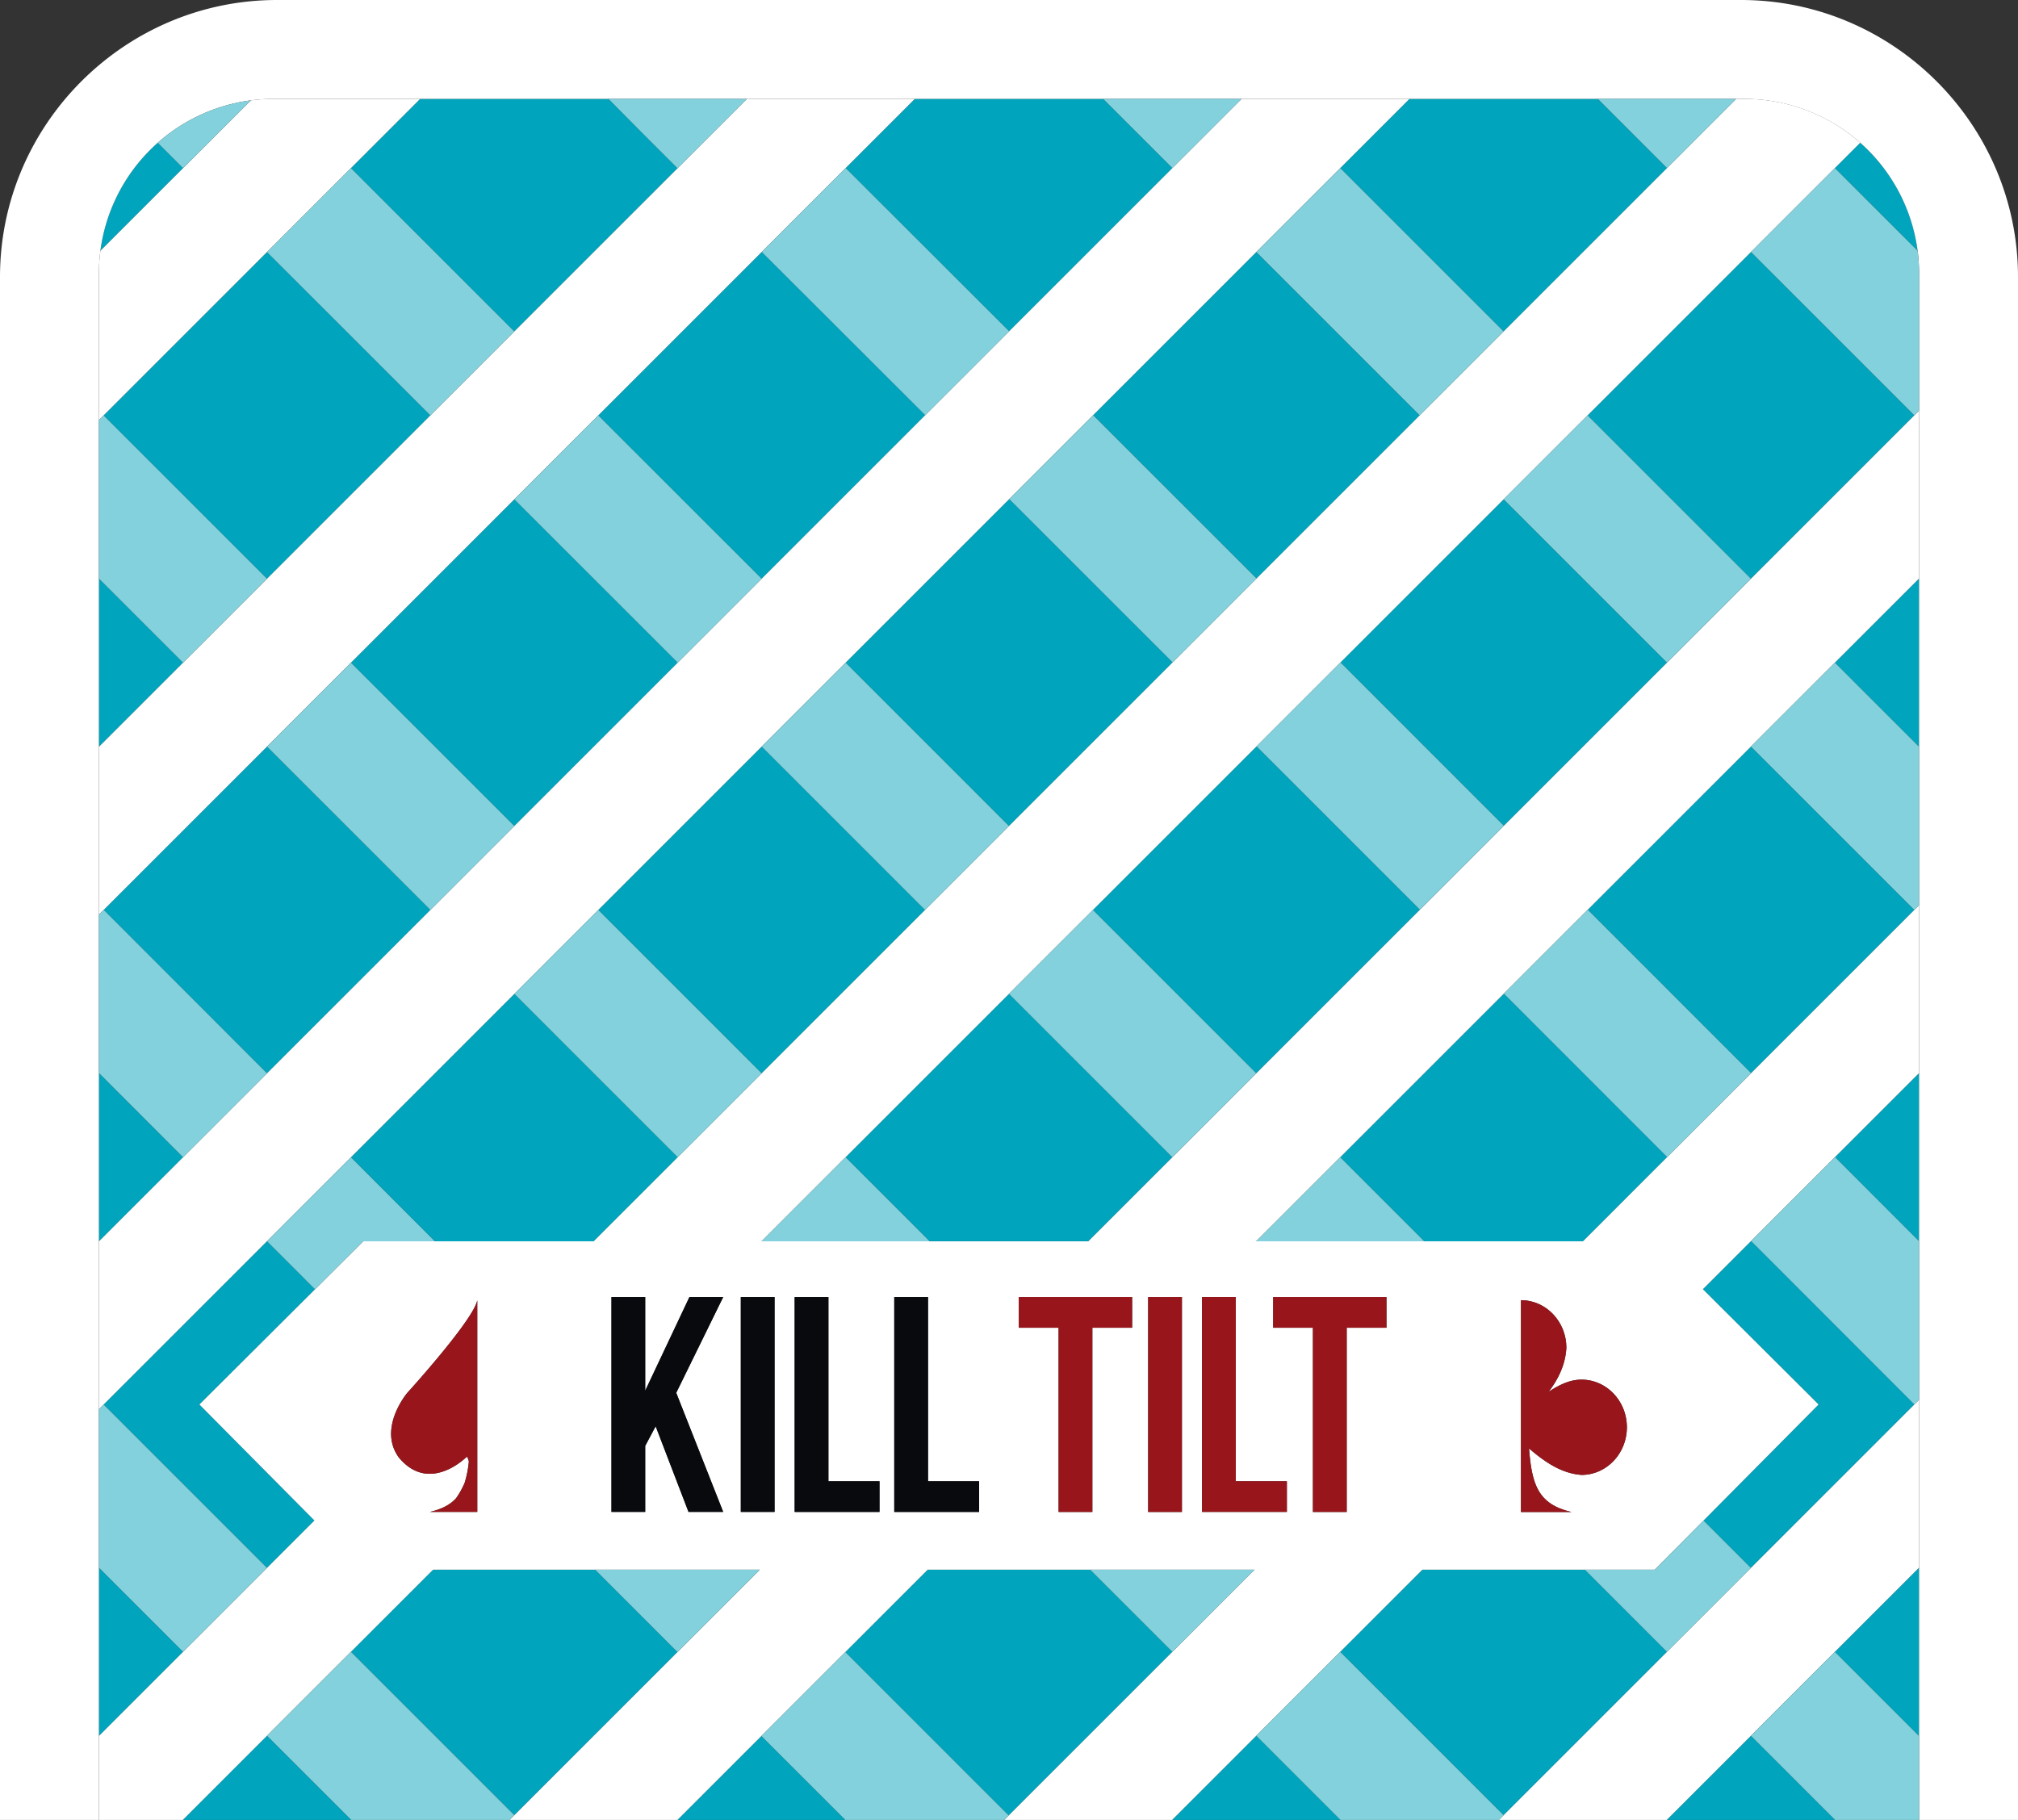 <svg xmlns="http://www.w3.org/2000/svg" viewBox="0 0 1020 920"><rect x="0" y="0" width="1020" height="920" fill="#333333" stroke="none"/><g id="dos"><rect x="826.63" y="151.575" width="116.788" height="116.788" transform="translate(110.747 687.303) rotate(-45)" fill="#00a4bc"/><path d="M677.556,334.855q41.157,41.16,82.572,82.591l82.469-82.47L760.016,252.4Z" fill="#00a4bc"/><path d="M259.958,167.569l82.494-82.495C329.331,72.016,318.064,60.656,307.558,50h-95.2L177.375,84.989C204.941,112.557,232.783,140.4,259.958,167.569Z" fill="#00a4bc"/><path d="M52.384,710.011l82.582,82.581,23.958-23.958L100.784,710l58.441-58.231-24.286-24.313Z" fill="#00a4bc"/><polygon points="969.997 377.523 969.997 292.43 927.45 334.977 969.997 377.523" fill="#00a4bc"/><path d="M384.917,627.493h.129l-.064-.064Z" fill="#090a0d"/><path d="M177.365,585.03l42.417,42.463h80.282L342.558,585l-82.576-82.587Z" fill="#00a4bc"/><path d="M427.408,585l42.487,42.49H550.08l42.483-42.483-82.576-82.586Z" fill="#00a4bc"/><path d="M635.129,377.282,552.414,460l82.575,82.587L717.7,459.872Q676.31,418.463,635.129,377.282Z" fill="#00a4bc"/><polygon points="760.016 167.542 842.597 84.961 807.64 50.003 712.392 50.003 677.435 84.961 760.016 167.542" fill="#00a4bc"/><path d="M177.387,334.992c28.905,28.9,56.647,56.634,82.592,82.57l82.581-82.58c-25.14-25.125-53.119-53.093-82.6-82.565Z" fill="#00a4bc"/><path d="M52.428,459.951l79,79.092,3.532,3.536,82.59-82.59c-25.941-25.933-53.693-53.677-82.592-82.571Z" fill="#00a4bc"/><path d="M302.409,459.986c26.663,26.668,54.3,54.3,82.575,82.587l82.58-82.579L384.99,377.405Z" fill="#00a4bc"/><path d="M134.948,127.416,52.373,209.991c27.888,27.887,55.578,55.576,82.584,82.578L217.531,210C190.357,182.825,162.515,154.984,134.948,127.416Z" fill="#00a4bc"/><path d="M302.388,209.991c29.48,29.472,57.46,57.44,82.6,82.564l82.668-82.667q-41.646-41.6-82.64-82.523Z" fill="#00a4bc"/><path d="M802.544,459.883q41.247,41.27,82.553,82.609l82.508-82.508L885.024,377.4Z" fill="#00a4bc"/><path d="M427.416,334.979l82.574,82.588,82.71-82.71q-41.509-41.5-82.6-82.562Z" fill="#00a4bc"/><path d="M552.526,209.869q41.07,41.04,82.6,82.562l82.462-82.463-82.581-82.581Z" fill="#00a4bc"/><path d="M969.259,126.769a88.031,88.031,0,0,0-29.011-54.606l-12.8,12.8Z" fill="#00a4bc"/><path d="M885,1042.62l82.575-82.575L885,877.463,802.42,960.038Z" fill="#00a4bc"/><path d="M717.562,1210.059q-40.83-40.737-82.656-82.507l-82.483,82.483q41.594,41.589,82.584,82.579Z" fill="#00a4bc"/><polygon points="259.984 1252.458 177.403 1335.039 212.36 1369.997 307.608 1369.997 342.565 1335.039 259.984 1252.458" fill="#00a4bc"/><path d="M842.574,1085.046l-82.581-82.581-82.66,82.661q41.789,41.731,82.656,82.506Z" fill="#00a4bc"/><path d="M467.569,1210.035l-82.583-82.579-82.575,82.575,82.581,82.582Z" fill="#00a4bc"/><path d="M967.621,709.984q-41.184-41.226-82.541-82.621l-24.356,24.355L919.216,710l-58.168,58.661L885,792.609Z" fill="#00a4bc"/><path d="M592.455,1085.15q-40.977-40.938-82.607-82.556l-82.436,82.436L510,1167.609Z" fill="#00a4bc"/><path d="M842.569,835.036l-41.527-41.529H718.936l-41.522,41.521,82.58,82.583Z" fill="#00a4bc"/><path d="M717.567,960.038l-82.58-82.583-82.713,82.713q41.6,41.59,82.607,82.555Z" fill="#00a4bc"/><polygon points="969.997 1127.571 969.997 1042.477 927.45 1085.024 969.997 1127.571" fill="#00a4bc"/><path d="M677.414,585.013l42.476,42.48H800.1l42.575-42.575q-41.288-41.319-82.553-82.609Z" fill="#00a4bc"/><path d="M970,877.613V792.461l-42.576,42.576Z" fill="#00a4bc"/><path d="M970,627.468V542.445l-42.491,42.492Q948.767,606.216,970,627.468Z" fill="#00a4bc"/><path d="M634.934,627.493h.108l-.055-.054Z" fill="#090a0d"/><path d="M760.012,1252.462l-82.583,82.583c13,13.01,24.291,24.3,34.942,34.952H807.64l34.942-34.942C817.6,1310.072,791.1,1283.561,760.012,1252.462Z" fill="#00a4bc"/><path d="M967.6,1210.031l-82.581-82.581-82.585,82.586c31.088,31.1,57.591,57.61,82.57,82.592Z" fill="#00a4bc"/><path d="M940.23,1347.853a88.03,88.03,0,0,0,29.029-54.623l-41.826,41.827Z" fill="#00a4bc"/><path d="M510,1252.461l-82.578,82.579L462.376,1370h95.248l34.957-34.957Z" fill="#00a4bc"/><path d="M510.08,167.462l82.5-82.5L557.624,50H462.376L427.44,84.939Q468.413,125.838,510.08,167.462Z" fill="#00a4bc"/><path d="M50,792.482v85.073L92.54,835.018Q71.29,813.769,50,792.482Z" fill="#00a4bc"/><path d="M50,292.472v85.051L92.531,335Q71.509,313.976,50,292.472Z" fill="#00a4bc"/><path d="M342.559,1085.03l-82.583-82.579L177.4,1085.024l82.581,82.581Z" fill="#00a4bc"/><path d="M50.74,1293.23a88.037,88.037,0,0,0,29.012,54.607l12.8-12.8Z" fill="#00a4bc"/><path d="M88.98,581.445,50,542.423v85.116l42.534-42.534Z" fill="#00a4bc"/><path d="M467.418,960.171q-41.1-41.1-82.571-82.591L302.4,960.024q41.46,41.46,82.583,82.58Z" fill="#00a4bc"/><rect x="76.583" y="1151.638" width="116.788" height="116.788" transform="translate(-816.087 449.851) rotate(-45)" fill="#00a4bc"/><path d="M79.726,72.187A88.035,88.035,0,0,0,50.74,126.77L92.524,84.987Z" fill="#00a4bc"/><path d="M342.432,835.142q-20.787-20.8-41.606-41.635H218.9l-41.511,41.511,82.582,82.58Z" fill="#00a4bc"/><path d="M217.549,960.025l-82.583-82.58L52.4,960.016l82.582,82.581Z" fill="#00a4bc"/><polygon points="50.003 1042.477 50.003 1127.571 92.55 1085.024 50.003 1042.477" fill="#00a4bc"/><path d="M509.845,917.744l82.717-82.717-41.518-41.52H468.92l-41.647,41.647Q468.717,876.615,509.845,917.744Z" fill="#00a4bc"/><path d="M138.211,1370h4.234l34.958-34.958,82.581-82.581,42.427-42.427,82.575-82.575,42.426-42.426,82.436-82.436,42.426-42.426,82.713-82.713,42.427-42.427,41.522-41.521H836.413l24.635-24.846L919.216,710l-58.492-58.282,24.356-24.355,42.426-42.426L970,542.445V457.592l-2.392,2.392L885.1,542.492l-42.426,42.426L800.1,627.493H634.934l.053-.054,42.427-42.426,82.7-82.7,42.426-42.426,82.48-82.48,42.426-42.426L970,292.43V207.576l-2.392,2.392L885.023,292.55,842.6,334.976l-82.469,82.47L717.7,459.872l-82.713,82.712L592.563,585.01,550.08,627.493H384.917l.065-.064L427.408,585l82.579-82.579L552.414,460l82.715-82.715,42.427-42.427,82.46-82.46,42.426-42.427,82.581-82.581L927.45,84.961l12.8-12.8A87.868,87.868,0,0,0,881.789,50h-4.234L842.6,84.961l-82.581,82.581-42.427,42.426-82.462,82.463L592.7,334.857l-82.71,82.71-42.426,42.427-82.58,82.579L342.558,585l-42.494,42.493H183.587l-24.362,24.276L100.784,710l58.14,58.634-23.958,23.958L92.54,835.018,50,877.555v84.853l2.392-2.392,82.571-82.571,42.427-42.427L218.9,793.507H384.067l-41.635,41.635L259.975,917.6l-42.426,42.427L134.977,1042.6,92.55,1085.024,50,1127.571v84.853l2.392-2.393,82.582-82.581,42.426-42.426,82.573-82.573L302.4,960.024l82.445-82.444,42.426-42.426,41.647-41.647H634.083l-41.521,41.52-82.717,82.717-42.427,42.427L384.985,1042.6l-42.426,42.426-82.575,82.575-42.426,42.426-82.581,82.582L92.55,1335.039l-12.8,12.8A87.868,87.868,0,0,0,138.211,1370ZM791.725,681.363c-.49,8.324-3.841,15.5-8.928,22.163,5.11-3.28,10.425-6.109,16.568-6.1,12.667,0,22.948,10.79,22.948,24.087S812.032,745.6,799.365,745.6c-10.193-.756-18.552-6.554-26.519-13.382,1.433,18.025,4.373,28.139,21.426,32.121H768.781V657.272C781.449,657.274,791.725,668.066,791.725,681.363ZM700.8,655.686V671.2H680.691v93.113H663.618V671.2H643.511V655.686Zm-50.351,93.09v15.518h-42.9V655.665h17.073v93.111Zm-181.376-93.1v93.114H494.9v15.518H452V655.673Zm-50.348,0v93.114h25.827v15.518h-42.9V655.673ZM391.507,764.305H374.435V655.673h17.072ZM205.814,704.176s32.74-35.979,35.353-46.547c.026-.1.051-.2.069-.308v106.97H217.317c6.1-1.422,10.277-3.685,13.183-6.879a42.978,42.978,0,0,0,2.32-3.655c.826-1.5,1.487-2.868,2.038-4.144a53.215,53.215,0,0,0,2.112-10.685,5.2,5.2,0,0,0-1-2.564s-18.872,19.245-34.412.372C190.826,721.938,205.814,704.176,205.814,704.176ZM331.4,721.01l-5.278,9.927v33.368H309.056V655.673h17.067v47.333l22.349-47.333h17.071L341.8,704.093l23.745,60.212H348.007Zm203.662,43.306V671.2H514.952V655.686h57.29V671.2H552.133v93.113Zm45.27,0V655.686h17.073v108.63Z" fill="#fff"/><polygon points="884.995 792.609 842.569 835.036 759.994 917.611 717.567 960.038 634.881 1042.723 592.455 1085.15 509.996 1167.609 467.569 1210.035 384.992 1292.613 342.565 1335.039 307.608 1369.997 392.461 1369.997 427.419 1335.04 509.997 1252.461 552.423 1210.035 634.906 1127.552 677.333 1085.126 759.993 1002.465 802.42 960.038 884.995 877.463 927.421 835.037 969.997 792.461 969.997 707.608 967.621 709.984 884.995 792.609" fill="#fff"/><polygon points="885.001 1042.62 842.574 1085.046 759.989 1167.632 717.562 1210.059 635.007 1292.614 592.581 1335.04 557.624 1369.997 642.477 1369.997 677.429 1335.045 760.012 1252.462 802.438 1210.036 885.023 1127.45 927.45 1085.024 969.997 1042.477 969.997 957.624 967.576 960.045 885.001 1042.62" fill="#fff"/><path d="M885.008,1292.628l-42.426,42.427L807.64,1370h74.149a89.04,89.04,0,0,0,11.441-.738l34.2-34.2,41.826-41.827a88.861,88.861,0,0,0,.738-11.441v-74.15l-2.393,2.392Z" fill="#fff"/><path d="M134.948,127.416l42.427-42.427L212.36,50H138.211a89.04,89.04,0,0,0-11.441.738L92.524,84.987,50.74,126.77A89.041,89.041,0,0,0,50,138.211v74.15l2.37-2.37Z" fill="#fff"/><polygon points="134.961 377.418 177.387 334.992 259.962 252.417 302.388 209.991 385.014 127.365 427.44 84.939 462.376 50.003 377.523 50.003 342.452 85.074 259.958 167.569 217.531 209.995 134.957 292.569 92.531 334.995 50.003 377.523 50.003 462.376 52.428 459.951 134.961 377.418" fill="#fff"/><polygon points="134.939 627.456 177.365 585.03 259.982 502.413 302.409 459.986 384.99 377.405 427.416 334.979 510.1 252.295 552.526 209.869 635.008 127.387 677.435 84.961 712.392 50.003 627.539 50.003 592.581 84.961 510.08 167.462 467.654 209.888 384.986 292.555 342.56 334.982 259.979 417.562 217.553 459.989 134.963 542.579 92.537 585.005 50.003 627.539 50.003 712.392 52.384 710.011 134.939 627.456" fill="#fff"/><path d="M1020,1280V140C1020,63,957,0,880,0H140C63,0,0,63,0,140V1280c0,77,63,140,140,140H880C957,1420,1020,1357,1020,1280ZM50.74,1293.23A89.041,89.041,0,0,1,50,1281.789V138.211a89.041,89.041,0,0,1,.737-11.441,88.266,88.266,0,0,1,76.03-76.029A89.04,89.04,0,0,1,138.211,50H881.789a88.237,88.237,0,0,1,87.47,76.766A88.888,88.888,0,0,1,970,138.211V1281.789a88.05,88.05,0,0,1-29.767,66.064,87.855,87.855,0,0,1-47,21.406,89.04,89.04,0,0,1-11.441.738H138.211A88.239,88.239,0,0,1,50.74,1293.23Z" fill="#fff"/><polygon points="365.543 764.305 341.798 704.093 365.543 655.673 348.472 655.673 326.123 703.006 326.123 655.673 309.056 655.673 309.056 764.305 326.123 764.305 326.123 730.937 331.401 721.01 348.007 764.305 365.543 764.305" fill="#090a0d"/><rect x="374.435" y="655.673" width="17.072" height="108.632" fill="#090a0d"/><polygon points="401.658 764.305 444.555 764.305 444.555 748.787 418.728 748.787 418.728 655.673 401.658 655.673 401.658 764.305" fill="#090a0d"/><polygon points="607.553 655.665 607.553 764.294 650.452 764.294 650.452 748.776 624.626 748.776 624.626 655.665 607.553 655.665" fill="#98161b"/><polygon points="452.003 764.305 494.901 764.305 494.901 748.787 469.076 748.787 469.076 655.673 452.003 655.673 452.003 764.305" fill="#090a0d"/><polygon points="552.133 671.203 572.242 671.203 572.242 655.686 514.952 655.686 514.952 671.203 535.063 671.203 535.063 764.316 552.133 764.316 552.133 671.203" fill="#98161b"/><polygon points="643.511 671.203 663.618 671.203 663.618 764.316 680.691 764.316 680.691 671.203 700.803 671.203 700.803 655.686 643.511 655.686 643.511 671.203" fill="#98161b"/><rect x="580.333" y="655.686" width="17.072" height="108.631" fill="#98161b"/><path d="M235.969,736.364a5.2,5.2,0,0,1,1,2.564,53.215,53.215,0,0,1-2.112,10.685c-.551,1.276-1.212,2.646-2.038,4.144a42.978,42.978,0,0,1-2.32,3.655c-2.906,3.194-7.079,5.457-13.183,6.879h23.919V657.321c-.018.105-.043.206-.069.308-2.613,10.568-35.353,46.547-35.353,46.547s-14.988,17.762-4.257,32.56C217.1,755.609,235.969,736.364,235.969,736.364Z" fill="#98161b"/><path d="M768.781,764.335h25.491c-17.053-3.982-19.993-14.1-21.426-32.121,7.967,6.828,16.326,12.626,26.519,13.382,12.667,0,22.948-10.792,22.948-24.088s-10.281-24.087-22.948-24.087c-6.143,0-11.458,2.825-16.568,6.1,5.087-6.658,8.438-13.839,8.928-22.163,0-13.3-10.276-24.089-22.944-24.091Z" fill="#98161b"/><path d="M759.994,917.611l-82.58-82.583-42.427,42.427,82.58,82.583Z" fill="#82d1dc"/><path d="M384.982,627.429l.064.064H469.9L427.408,585Z" fill="#82d1dc"/><polygon points="885.023 1127.45 967.604 1210.031 969.997 1207.639 969.997 1127.571 927.45 1085.024 885.023 1127.45" fill="#82d1dc"/><path d="M634.083,793.507H551.044l41.518,41.52Z" fill="#82d1dc"/><path d="M842.574,1085.046,885,1042.62,802.42,960.038l-42.427,42.427Z" fill="#82d1dc"/><path d="M134.961,377.418c28.9,28.894,56.651,56.638,82.592,82.571l42.426-42.427c-25.945-25.936-53.687-53.671-82.592-82.57Z" fill="#82d1dc"/><path d="M259.982,502.413,342.558,585l42.426-42.427c-28.28-28.283-55.912-55.919-82.575-82.587Z" fill="#82d1dc"/><path d="M134.957,292.569c-27.006-27-54.7-54.691-82.584-82.578L50,212.361v80.111Q71.476,313.944,92.531,335Z" fill="#82d1dc"/><path d="M885.008,1292.628c-24.979-24.982-51.482-51.493-82.57-82.592l-42.426,42.426c31.087,31.1,57.591,57.61,82.57,82.593Z" fill="#82d1dc"/><path d="M467.418,960.171l42.427-42.427q-41.1-41.1-82.572-82.59L384.847,877.58Q426.291,919.043,467.418,960.171Z" fill="#82d1dc"/><path d="M92.537,585.005l42.426-42.426-3.532-3.536-79-79.092L50,462.376v80.047L88.98,581.445Z" fill="#82d1dc"/><path d="M384.067,793.507H300.826q20.817,20.834,41.606,41.635Z" fill="#82d1dc"/><path d="M893.23,1369.259a87.855,87.855,0,0,0,47-21.406l-12.8-12.8Z" fill="#82d1dc"/><path d="M634.881,1042.723q-40.977-40.936-82.607-82.555l-42.426,42.426q41.6,41.59,82.607,82.556Z" fill="#82d1dc"/><path d="M759.989,1167.632q-40.83-40.737-82.656-82.506l-42.427,42.426q41.789,41.732,82.656,82.507Z" fill="#82d1dc"/><path d="M134.939,627.456l24.286,24.313,24.362-24.276h36.2L177.365,585.03Z" fill="#82d1dc"/><path d="M259.975,917.6l-82.582-82.58-42.427,42.427,82.583,82.58Z" fill="#82d1dc"/><path d="M642.477,1370h69.894c-10.651-10.653-21.937-21.942-34.942-34.952Z" fill="#82d1dc"/><path d="M134.966,792.592,52.384,710.011,50,712.392v80.09q21.285,21.287,42.537,42.536Z" fill="#82d1dc"/><path d="M635.007,1292.614q-40.978-40.976-82.584-82.579L510,1252.461l82.584,82.579Z" fill="#82d1dc"/><path d="M384.985,1042.6q-41.113-41.112-82.583-82.58l-42.426,42.427,82.583,82.579Z" fill="#82d1dc"/><path d="M510,1167.609l-82.584-82.579-42.426,42.426,82.583,82.579Z" fill="#82d1dc"/><polygon points="134.977 1042.597 52.395 960.016 50.003 962.408 50.003 1042.477 92.55 1085.024 134.977 1042.597" fill="#82d1dc"/><polygon points="392.461 1369.997 462.376 1369.997 427.419 1335.04 392.461 1369.997" fill="#82d1dc"/><rect x="167.48" y="1089.134" width="60" height="116.788" transform="translate(-753.585 475.744) rotate(-45)" fill="#82d1dc"/><rect x="292.488" y="1214.142" width="60" height="116.788" transform="translate(-805.365 600.752) rotate(-45)" fill="#82d1dc"/><polygon points="142.445 1369.997 212.36 1369.997 177.403 1335.039 142.445 1369.997" fill="#82d1dc"/><path d="M134.977,1292.613,52.4,1210.031,50,1212.424v69.365a89.041,89.041,0,0,0,.737,11.441l41.81,41.809Z" fill="#82d1dc"/><path d="M885.023,127.387l82.582,82.581L970,207.576V138.211a88.888,88.888,0,0,0-.738-11.442L927.45,84.961Z" fill="#82d1dc"/><polygon points="877.555 50.003 807.64 50.003 842.597 84.961 877.555 50.003" fill="#82d1dc"/><rect x="792.52" y="214.079" width="60" height="116.788" transform="translate(48.244 661.416) rotate(-45)" fill="#82d1dc"/><rect x="667.512" y="89.071" width="60" height="116.787" transform="translate(100.024 536.408) rotate(-45)" fill="#82d1dc"/><polygon points="885.024 377.403 967.605 459.984 969.997 457.592 969.997 377.523 927.45 334.977 885.024 377.403" fill="#82d1dc"/><polygon points="627.539 50.003 557.624 50.003 592.581 84.961 627.539 50.003" fill="#82d1dc"/><path d="M510.1,252.3q41.068,41.04,82.6,82.562l42.427-42.426q-41.511-41.5-82.6-82.562Z" fill="#82d1dc"/><path d="M385.014,127.365q40.971,40.9,82.64,82.523l42.426-42.426q-41.646-41.6-82.64-82.523Z" fill="#82d1dc"/><path d="M760.118,502.309q41.247,41.269,82.553,82.609L885.1,542.492q-41.286-41.319-82.553-82.609Z" fill="#82d1dc"/><path d="M635.129,377.282q41.157,41.159,82.573,82.59l42.426-42.426q-41.393-41.409-82.572-82.591Z" fill="#82d1dc"/><path d="M885.08,627.363q41.337,41.376,82.541,82.621L970,707.608v-80.14q-21.228-21.25-42.491-42.531Z" fill="#82d1dc"/><path d="M342.452,85.074,377.523,50H307.558C318.064,60.656,329.331,72.016,342.452,85.074Z" fill="#82d1dc"/><path d="M259.962,252.417c29.479,29.472,57.458,57.44,82.6,82.565l42.426-42.427c-25.138-25.124-53.118-53.092-82.6-82.564Z" fill="#82d1dc"/><path d="M509.987,502.424l82.576,82.586,42.426-42.426L552.414,460Z" fill="#82d1dc"/><path d="M927.421,835.037,885,877.463l82.581,82.582L970,957.624V877.613Z" fill="#82d1dc"/><path d="M634.987,627.439l.055.054H719.89l-42.476-42.48Z" fill="#82d1dc"/><path d="M126.77,50.741A87.853,87.853,0,0,0,79.726,72.187l12.8,12.8Z" fill="#82d1dc"/><path d="M384.99,377.405l82.574,82.589,42.426-42.427-82.574-82.588Z" fill="#82d1dc"/><path d="M177.375,84.989l-42.427,42.427c27.567,27.568,55.409,55.409,82.583,82.579l42.427-42.426C232.783,140.4,204.941,112.557,177.375,84.989Z" fill="#82d1dc"/><path d="M885,792.609l-23.947-23.948-24.635,24.846H801.042l41.527,41.529Z" fill="#82d1dc"/></g></svg>